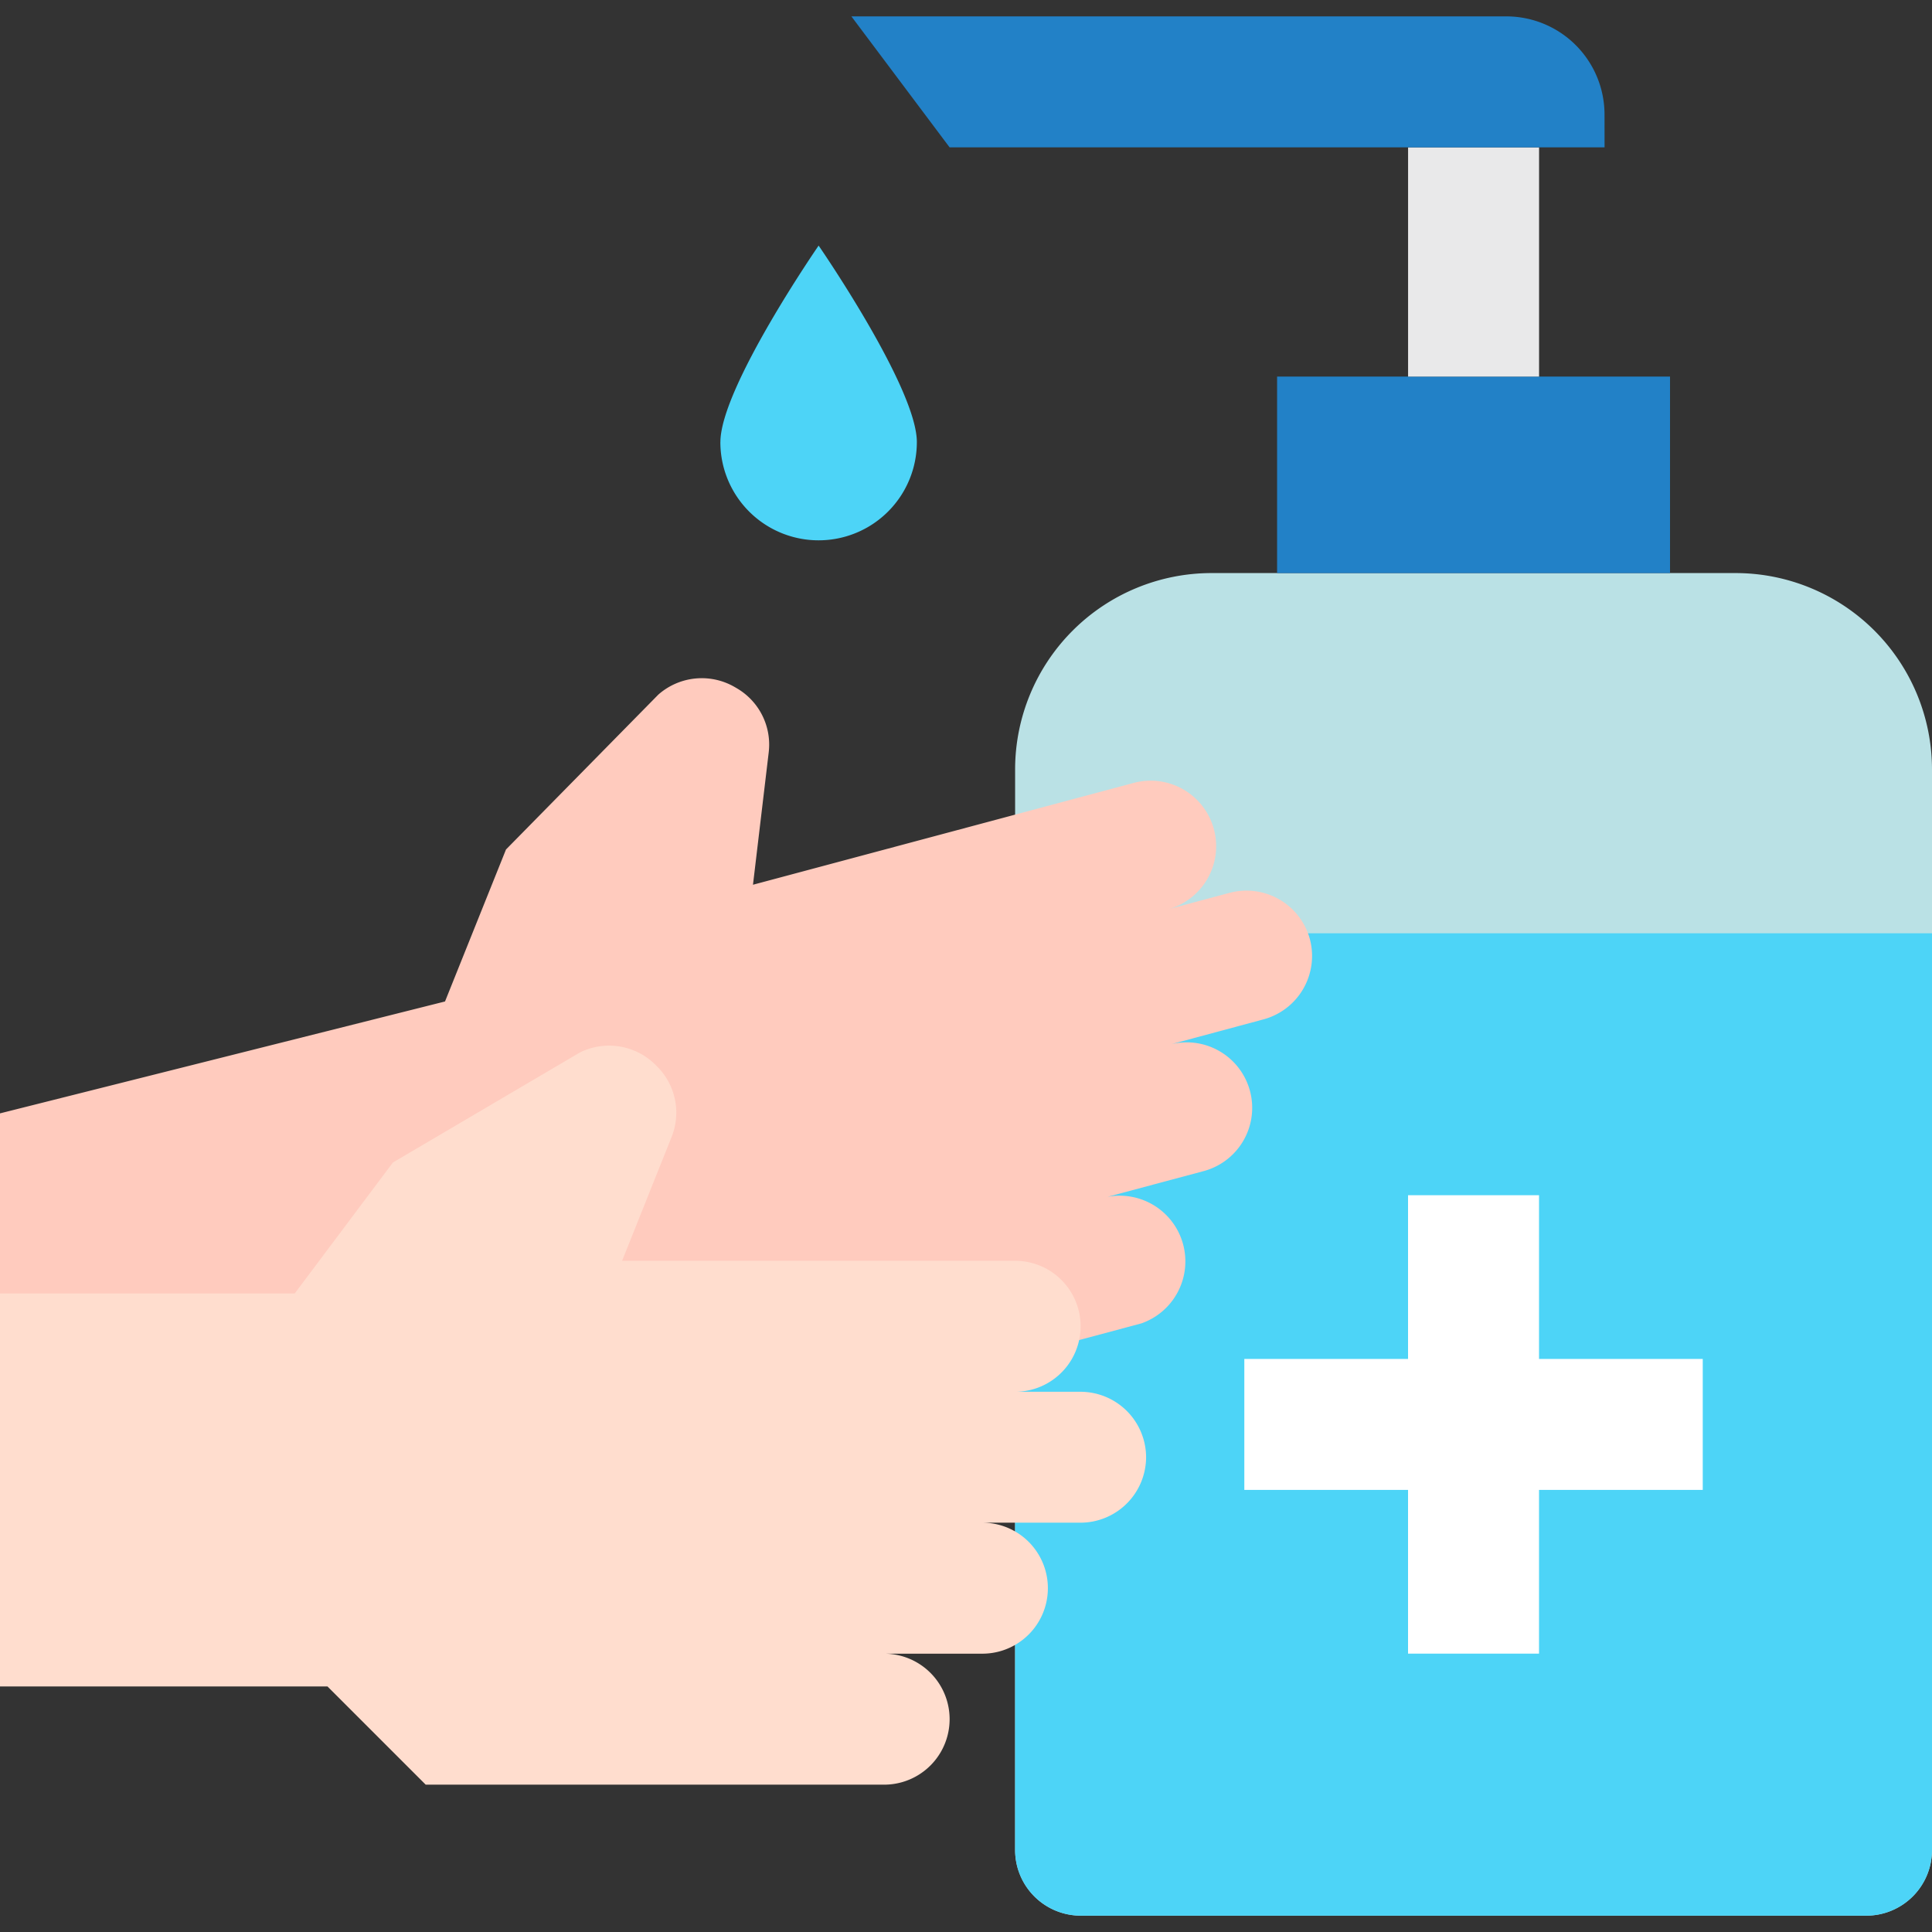 <svg xmlns="http://www.w3.org/2000/svg" xmlns:xlink="http://www.w3.org/1999/xlink" width="50" height="50" viewBox="0 0 50 50">
  <rect x="0" y="0" width="50" height="50" fill="#333333" stroke="none"/>
  <defs>
    <clipPath id="clip-_03">
      <rect width="50" height="50"/>
    </clipPath>
  </defs>
  <g id="_03" data-name="03" clip-path="url(#clip-_03)">
    <g id="hand-wash" transform="translate(-2 -2.576)">
      <path id="Path_370" data-name="Path 370" d="M38.085,20H51.644a5.085,5.085,0,0,1,5.085,5.085V53.051a1.7,1.7,0,0,1-1.695,1.695H34.695A1.7,1.7,0,0,1,33,53.051V25.085A5.085,5.085,0,0,1,38.085,20Z" transform="translate(-4.729 -2.593)" fill="#bae1e5"/>
      <path id="Path_371" data-name="Path 371" d="M33,31H56.729V54.729a1.7,1.7,0,0,1-1.695,1.695H34.695A1.7,1.7,0,0,1,33,54.729Z" transform="translate(-4.729 -4.271)" fill="#4dd4f7"/>
      <path id="Path_372" data-name="Path 372" d="M41,14H51.169v5.085H41Z" transform="translate(-5.949 -1.678)" fill="#2281c7"/>
      <path id="Path_373" data-name="Path 373" d="M45,7h3.39v5.932H45Z" transform="translate(-6.559 -0.61)" fill="#e9e9ea"/>
      <path id="Path_374" data-name="Path 374" d="M47.492,6.39H30.542L28,3H44.949a2.542,2.542,0,0,1,2.542,2.542Z" transform="translate(-3.966 0)" fill="#2281c7"/>
      <path id="Path_375" data-name="Path 375" d="M51.864,43.237H47.627V39h-3.39v4.237H40v3.39h4.237v4.237h3.39V46.627h4.237Z" transform="translate(-5.797 -5.492)" fill="#fff"/>
      <path id="Path_376" data-name="Path 376" d="M24,15.085C24,13.681,26.542,10,26.542,10s2.542,3.681,2.542,5.085a2.542,2.542,0,0,1-5.085,0Z" transform="translate(-3.356 -1.068)" fill="#4dd4f7"/>
      <path id="Path_377" data-name="Path 377" d="M35.9,29.965a1.7,1.7,0,0,0-2.076-1.2l-1.637.438a1.695,1.695,0,1,0-.877-3.274l-9.823,2.627.407-3.425a1.687,1.687,0,0,0-.831-1.663l-.053-.031a1.7,1.7,0,0,0-1.974.2l-3.941,4.007-1.578,3.933L2,34.473V45.432l14.965-4.254,3.114,1.8,11.46-3.07a1.7,1.7,0,0,0-.877-3.275l2.458-.658a1.695,1.695,0,1,0-.877-3.274L34.7,32.04a1.7,1.7,0,0,0,1.2-2.075Z" transform="translate(0 -3.083)" fill="#ffcbbe"/>
      <path id="Path_378" data-name="Path 378" d="M31.661,45.083a1.7,1.7,0,0,1-1.695,1.695H27.424a1.695,1.695,0,1,1,0,3.39H24.881a1.695,1.695,0,0,1,0,3.39H13.017l-2.542-2.542H2V40.846H9.627l2.542-3.39,4.839-2.847a1.7,1.7,0,0,1,1.958.322l.042.042a1.688,1.688,0,0,1,.373,1.822L18.1,40H28.271a1.695,1.695,0,1,1,0,3.39h1.695A1.7,1.7,0,0,1,31.661,45.083Z" transform="translate(0 -4.795)" fill="#ffddce"/>
    </g>
  </g>
</svg>
